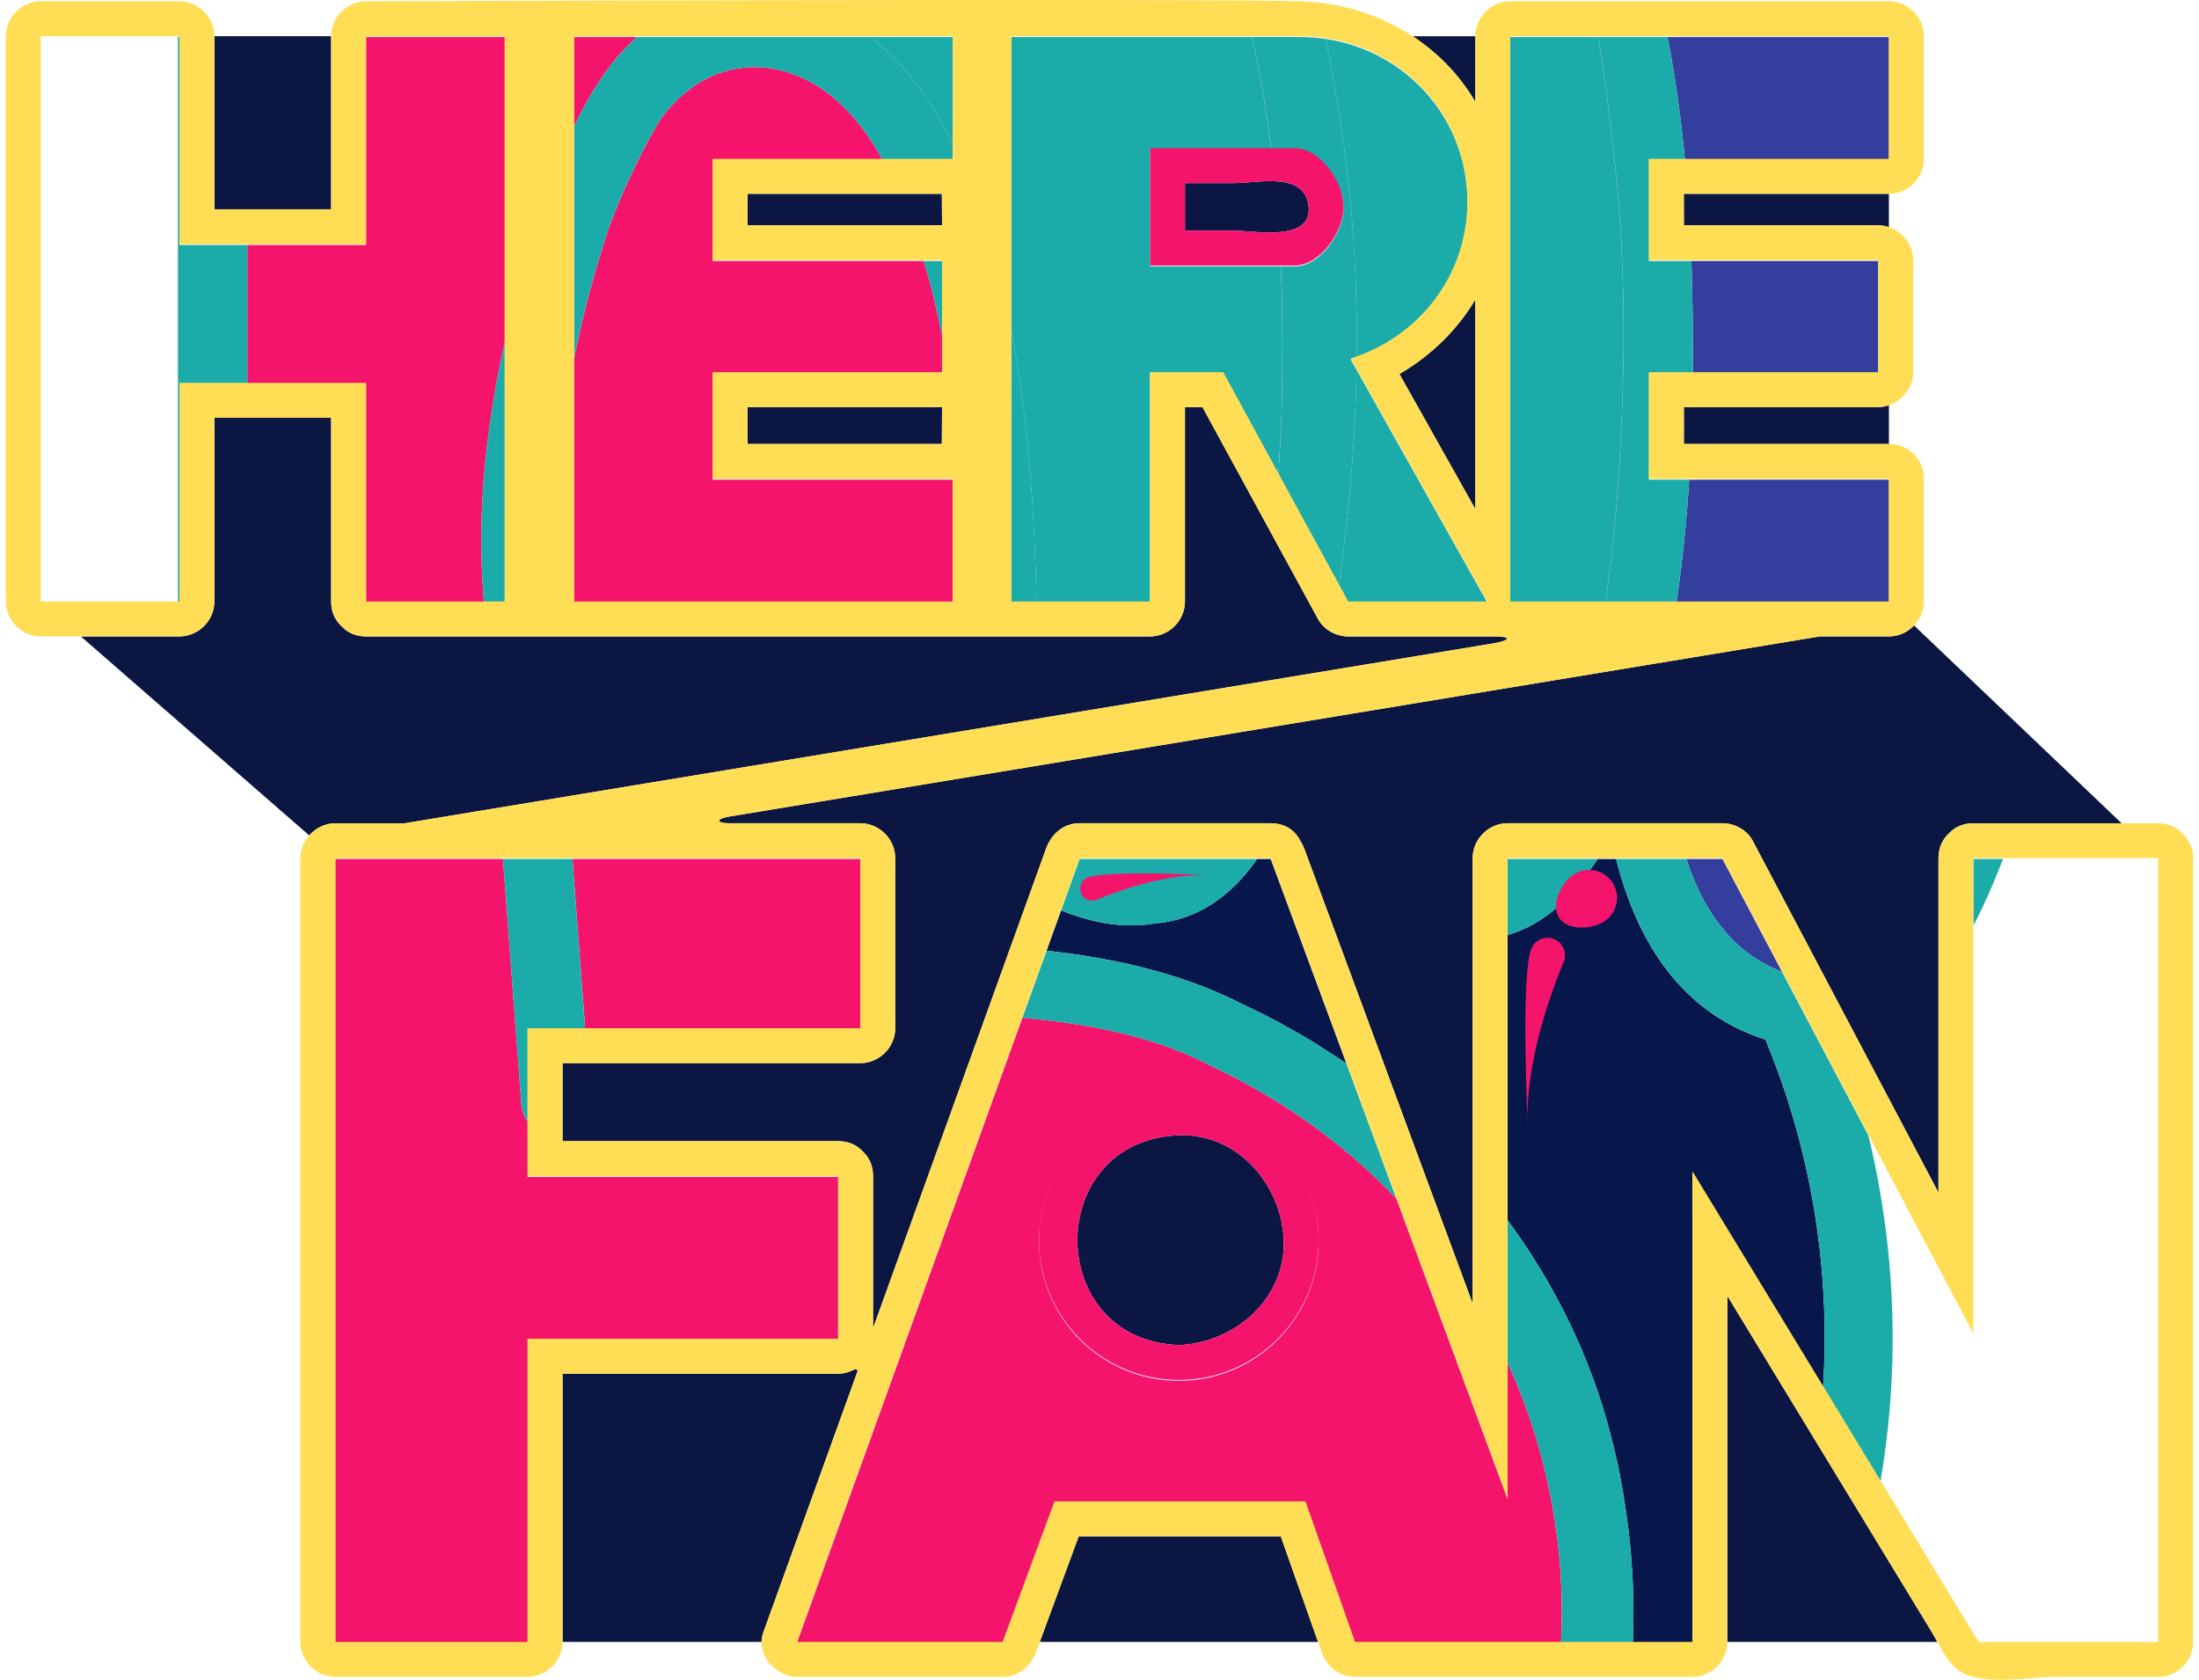 <?xml version="1.0" encoding="utf-8"?>
<!-- Generator: Adobe Illustrator 16.0.0, SVG Export Plug-In . SVG Version: 6.00 Build 0)  -->
<!DOCTYPE svg PUBLIC "-//W3C//DTD SVG 1.1//EN" "http://www.w3.org/Graphics/SVG/1.1/DTD/svg11.dtd">
<svg version="1.1" id="Layer_1" xmlns="http://www.w3.org/2000/svg" xmlns:xlink="http://www.w3.org/1999/xlink" x="0px" y="0px"
	 width="144px" height="110px" viewBox="0 0 144 110" enable-background="new 0 0 144 110" xml:space="preserve">
	<g>
		<g>
			<defs>
				<path id="SVGID_1_" d="M123.694,31.412h-15.715v-6.985h15.018v-7.334h-15.018v-6.635h15.715V2.425H98.899v37.019h24.795V31.412z
					 M75.31,24.427h4.791l8.188,15.017h9.097l-8.938-15.912c4.434-1.402,7.648-5.402,7.648-10.3c0-6.049-4.905-10.807-10.954-10.807
					H66.23v37.019h9.08V24.427z M75.31,9.759h9.483c1.65,0,3.188,2.191,3.188,3.841s-1.538,3.841-3.188,3.841H75.31V9.759z
					 M23.972,39.444h9.081V2.425h-9.081v13.62H11.747V2.425H2.668v37.019h9.079V25.125h12.225V39.444z M129.228,56.251v31.137
					l-16.434-31.137H98.723v41.922L83.21,56.251H70.701l-18.513,51.324H65.66l3.393-9.199h16.434l3.243,9.199h22.098V76.753
					l18.741,30.822h11.764V56.251H129.228z M77.195,90.423c-5.048,0-9.156-4.106-9.156-9.155c0-5.048,4.108-9.155,9.156-9.155
					s9.155,4.107,9.155,9.155C86.351,86.316,82.243,90.423,77.195,90.423z M62.389,31.412H46.672v-6.985H61.69v-7.334H46.672v-6.635
					h15.716V2.425H37.592v37.019h24.797V31.412z M54.885,77.071H34.549v-9.684h21.789V56.251H21.961v51.324h12.588V87.724h20.336
					V77.071z"/>
			</defs>
			<clipPath id="SVGID_2_">
				<use xlink:href="#SVGID_1_"  overflow="visible"/>
			</clipPath>
			<g clip-path="url(#SVGID_2_)">
				<path fill="#1BACAA" d="M50.614-10.399c0.258,3.442,0.525,6.885,0.797,10.323c0.628,0.123,1.235,0.304,1.828,0.528
					c6.066,1.952,9.516,8.378,11.5,14.981c0.216,0.684,0.411,1.362,0.578,2.025c0.059,0.231,0.106,0.466,0.161,0.697
					c0.137,0.563,0.265,1.121,0.385,1.675c0.068,0.312,0.132,0.625,0.196,0.939c0.107,0.538,0.206,1.067,0.298,1.59
					c1.752,9.782,1.649,19.972,1.45,30.011c0.11,0.364,0.277,0.709,0.521,1.039c1.037,0.926,2.264,1.787,3.557,2.291
					c0.12,0.045,0.239,0.092,0.359,0.131c0.047,0.016,0.096,0.029,0.145,0.043c0.175,0.055,0.349,0.105,0.523,0.142
					c0.022,0.006,0.044,0.009,0.066,0.013c0.629,0.131,1.267,0.159,1.879,0.016c3.158-0.749,4.82-3.846,5.774-6.732
					c0.353-1.069,0.67-2.147,0.953-3.237c0.158-1,0.489-2.025,0.638-2.797c0.475-2.473,0.868-4.959,1.109-7.466
					c0.275-2.847,0.474-5.725,0.586-8.612c0.042-1.647,0.058-3.289,0.058-4.92c0-1.218-0.021-2.442-0.055-3.667
					c0-0.018-0.005-0.034-0.007-0.052c-0.108-2.996-0.335-5.982-0.684-8.961c-0.227-1.762-0.503-3.556-0.856-5.348
					c-0.163-0.771-0.337-1.539-0.529-2.3c-0.569-2.224-1.266-4.613-2.185-6.934c-1.503-3.574-3.559-6.861-6.438-9.514
					c-0.475-0.387-0.965-0.743-1.471-1.078c-6.527-4.117-14.934-3.557-21.229,0.579c0.096,1.159,0.193,2.317,0.288,3.476
					C50.849-11.075,50.766-10.708,50.614-10.399z"/>
				<path fill="#1BACAA" d="M87.455,6.114c2.251,12.324,1.576,25.762-0.642,37.302c-0.472,2.456-0.679,3.019,0.528,5.34
					c1.396,2.685,4.585,7.07,7.842,8.014c1.51,0.376,2.956,0.092,4.196-1.256c0.319-0.348,0.616-0.715,0.9-1.097
					c2.296-3.456,3.616-7.596,4.422-11.838c0.138-0.789,0.259-1.574,0.364-2.347c0.102-0.987,0.219-1.932,0.345-2.813
					c0.003-0.024,0.012-0.041,0.017-0.066c0.046-0.411,0.09-0.816,0.131-1.213c0.113-1.081,0.218-2.178,0.316-3.284
					c0.009-0.136,0.02-0.277,0.031-0.414c0.517-7.148,0.634-14.418-0.134-21.557c-0.326-3.057-0.736-6.66-1.465-10.262
					c-0.925-3.696-2.185-7.256-3.882-10.575c-0.152-0.299-0.183-0.418-0.436-0.872c-0.724-1.155-1.377-2.234-2.318-3.148
					c-5.591-5.438-14.16-6.476-21.177-3.681C83.008-11.619,86.068-2.869,87.455,6.114z"/>
				<path fill="#07174B" d="M105.503,54.822c-0.472,0.854-0.997,1.66-1.582,2.408c-1.706,2.383-3.962,4.145-6.988,4.279
					c-3.34,0.148-6.61-1.547-8.896-3.912c-1.22-1.262-2.647-2.947-3.849-4.779c-1.628,3.797-4.122,7.06-8.122,7.61
					c-0.104,0.015-0.209,0.016-0.315,0.027c-1.643,0.282-3.255,0.136-4.789-0.326c-0.043-0.012-0.084-0.024-0.127-0.036
					c-0.055-0.018-0.108-0.036-0.162-0.055c-1.04-0.307-2.038-0.756-2.984-1.342c-0.016,1.16-0.029,2.318-0.036,3.47
					c4.749,0.456,9.594,1.452,13.823,3.652l0.003,0.001c0.748,0.346,1.488,0.715,2.217,1.102c0.182,0.098,0.359,0.207,0.542,0.308
					c0.545,0.298,1.086,0.599,1.616,0.921c0.193,0.116,0.379,0.244,0.568,0.363c0.515,0.322,1.026,0.645,1.526,0.987
					c0.18,0.124,0.354,0.257,0.53,0.383c0.504,0.353,1.002,0.709,1.49,1.083c0.164,0.127,0.321,0.264,0.484,0.392
					c0.49,0.388,0.977,0.776,1.45,1.185c0.153,0.132,0.302,0.273,0.454,0.408c0.471,0.416,0.937,0.834,1.388,1.268
					c0.15,0.145,0.292,0.296,0.44,0.441c0.44,0.437,0.878,0.877,1.301,1.332c0.152,0.16,0.294,0.328,0.444,0.492
					c0.403,0.448,0.807,0.899,1.191,1.363c0.157,0.188,0.306,0.382,0.457,0.572c0.361,0.449,0.722,0.902,1.064,1.365
					c0.164,0.223,0.321,0.451,0.483,0.678c0.312,0.438,0.623,0.879,0.918,1.331c0.177,0.267,0.345,0.542,0.515,0.813
					c0.259,0.417,0.518,0.832,0.764,1.256c0.188,0.325,0.364,0.654,0.543,0.984c0.205,0.38,0.412,0.758,0.603,1.143
					c0.199,0.39,0.383,0.786,0.566,1.182c0.154,0.331,0.309,0.66,0.454,0.996c0.198,0.463,0.385,0.932,0.567,1.401
					c0.105,0.272,0.214,0.546,0.313,0.821c0.195,0.542,0.378,1.09,0.552,1.643c0.062,0.207,0.132,0.412,0.192,0.621
					c0.184,0.625,0.352,1.256,0.506,1.891c0.02,0.083,0.047,0.162,0.065,0.244c0.027,0.111,0.048,0.221,0.073,0.33
					c0.055,0.246,0.126,0.488,0.177,0.736c0.191,0.929,0.358,1.868,0.497,2.811c0.662,4.344,0.735,8.793,0.087,13.138
					c-0.295,2.024-0.741,4.024-1.361,5.978c-0.054,0.168-0.113,0.335-0.175,0.504c-0.398,1.256-0.837,2.496-1.356,3.713
					c-0.19,0.447-0.656,1.164-0.979,1.794c-0.209,0.679-0.341,1.348-0.341,1.992c0,0.051,0,0.101,0,0.151
					c16.138-14.336,21.684-37.657,13.308-57.854C109.618,66.167,106.723,60.862,105.503,54.822z"/>
				<path fill="#343E9D" d="M105.84-9.021c0.019,0.044,0.034,0.09,0.053,0.135c0.138,0.336,0.27,0.673,0.4,1.012
					c0.083,0.216,0.168,0.431,0.248,0.648c0.156,0.421,0.309,0.845,0.452,1.271c0.039,0.111,0.076,0.222,0.115,0.334
					c2.636,7.838,3.529,16.401,3.704,24.52c0.161,7.411-0.039,15.104-1.352,22.498c-0.792,8.062-0.422,20.488,8.415,22.601
					c5.322,1.524,8.328-7.004,9.514-10.742c2.582-8.15,3.462-16.654,3.519-25.175c-0.107-9.612-2.256-19.595-7.678-27.688
					C118.84-6.167,113.224-9.035,105.84-9.021z"/>
				<path fill="#F5146C" d="M84.499,72.7c-0.175-0.113-0.35-0.229-0.526-0.342c-0.346-0.219-0.695-0.432-1.05-0.639
					c-0.333-0.199-0.674-0.391-1.014-0.581c-0.262-0.144-0.521-0.291-0.786-0.432c-0.639-0.335-1.284-0.659-1.942-0.964
					c-0.005-0.002-0.006-0.005-0.011-0.007c-4.157-2.159-9.2-2.917-13.802-3.205c-0.168-0.011-0.333-0.04-0.494-0.081
					c-0.021-0.006-0.04-0.015-0.061-0.02c-0.975-0.273-1.712-1.077-1.717-2.173c0-0.071,0-0.146,0-0.218v-0.006
					c-0.005-7.348-0.011-14.695-0.028-22.041c-0.006-3.319-0.004-6.638-0.167-9.946c-0.002-0.061-0.006-0.123-0.01-0.183
					c-0.037-0.728-0.084-1.455-0.139-2.181c-0.021-0.268-0.047-0.533-0.069-0.801c-0.045-0.502-0.092-1.004-0.147-1.507
					c-0.026-0.227-0.049-0.455-0.076-0.681c-0.189-1.59-0.437-3.175-0.771-4.755c-0.202-0.964-0.422-1.964-0.671-2.977
					c-0.118-0.442-0.236-0.886-0.367-1.326c-0.899-3-2.23-6.771-4.4-9.524c-0.424-0.517-0.881-1.005-1.374-1.456
					c-1.357-1.239-2.944-1.976-4.542-2.198C50.218,4.444,50.1,4.43,49.979,4.42c-0.051-0.006-0.103-0.006-0.155-0.011
					c-0.171-0.01-0.342-0.019-0.517-0.019c-2.535,0.063-4.417,1.336-5.87,3.155c-0.151,0.214-0.297,0.431-0.434,0.667
					c-1.234,2.149-2.276,4.416-3.156,6.758c-0.228,0.703-0.438,1.39-0.635,2.037c-1.792,5.928-2.748,11.979-3.012,18.135
					c-0.033,2.1,0.03,4.186,0.181,6.24c0.766,10.287,1.533,20.575,2.3,30.863c0.219,2.926-4.329,2.904-4.543,0
					c-0.844-11.267-1.694-22.534-2.52-33.804c-0.006-0.083-0.009-0.167-0.013-0.252c-0.009-0.083-0.024-0.164-0.022-0.253
					c0-0.039,0-0.077,0-0.115c-0.315-5.519,0.497-11.531,1.857-17.058c0.502-2.213,1.123-4.394,1.878-6.519
					c1.67-5.235,4.233-11.648,9.247-13.584c0.787-0.306,1.554-0.524,2.297-0.677c-0.18-2.249-0.361-4.496-0.543-6.745
					c-0.108-1.357-0.385-2.709-0.267-4.013c-0.842-11.436-1.623-22.878-2.58-34.372c-0.88-10.535-0.784-22.172-3.922-32.308
					c-2.246-7.261-6.872-14.862-15.438-14.442c-3.535,0.172-5.349,2.328-6.269,5.646c-1.679,6.052-1.665,12.569-1.645,18.802
					c0,0,0,0.005,0,0.008c0,1.891,0,3.784,0,5.676c0,40.644,0,81.29,0,121.933c0,22.096,0,44.191,0,66.287c0,6.927,0,13.855,0,20.785
					c0,2.461-0.644,5.93,0.137,8.336c2.16,6.651,13.504,9.069,19.298,10.273c3.994,0.829,8.055,1.412,12.146,1.762
					c0.062,0,0.117-0.01,0.184-0.005c6.014,0.433,12.021,0.433,18.034,0c0.917-0.076,1.834-0.146,2.745-0.247
					c8.394-0.918,19.761-2.369,26.341-8.322c3.466-3.137,2.68-6.758,2.68-11.062c0-5.037,0-10.074,0-15.111c0-0.729,0-1.457,0-2.186
					c0-0.933,0-1.864,0-2.797c0-0.699,0-1.397,0-2.099c0-0.438,0-0.882,0-1.321c0-1.645,1.367-3.491,2.028-5.053
					c0.105-0.271,0.203-0.547,0.303-0.823C106.052,101.118,99.457,82.527,84.499,72.7z"/>
				<path fill="#1BACAA" d="M68.27,171.979c7.942-0.737,15.862-2.385,23.185-5.529c4.979-2.137,10.576-5.918,10.851-11.857
					c0.351-7.578,0.047-15.234,0.008-22.832c19.24-15.069,26.478-40.303,18.312-63.162c4.553-0.875,7.641-5.664,9.548-9.944
					c4.209-9.443,5.214-20.355,5.28-30.574c-0.121-11.064-2.844-22.271-9.276-31.408c-5.465-7.767-13.265-10.833-22.523-10.15
					c-4.226-6.91-12.63-10.496-20.89-10.262c-3.812,0.109-7.566,1.352-10.868,3.239c-1.708-0.842-3.558-1.502-5.563-1.957
					c-4.082-0.931-8.383-0.526-12.349,0.701c-0.865,0.268-2.51,0.832-4.09,1.604c-0.736-10.023-1.466-20.059-2.304-30.106
					c-0.983-11.796-0.958-24.398-6.345-35.189C37.51-92.925,30.02-97.59,21.616-96.16c-11.282,1.919-9.989,20.793-9.965,28.706v0.006
					c0,31.976,0,63.949,0,95.924c0,40.314,0,80.63,0,120.945c0,3.672-0.417,7.261,1.831,10.451
					c4.045,5.743,12.191,8.174,18.621,9.824c4.438,1.14,8.992,1.883,13.585,2.315C45.688,172.012,62.494,172.686,68.27,171.979
					 M68.27,171.979 M97.672-13.973c0.941,0.915,1.595,1.994,2.318,3.148c0.253,0.454,0.283,0.572,0.436,0.872
					c1.697,3.319,2.957,6.879,3.882,10.575c0.729,3.602,1.139,7.206,1.465,10.262c0.768,7.139,0.65,14.409,0.134,21.557
					c-0.012,0.137-0.022,0.278-0.031,0.414c-0.099,1.106-0.203,2.204-0.316,3.284c-0.041,0.396-0.085,0.802-0.131,1.213
					c-0.005,0.025-0.014,0.042-0.017,0.066c-0.126,0.881-0.243,1.826-0.345,2.813c-0.105,0.772-0.227,1.558-0.364,2.347
					c-0.806,4.242-2.126,8.382-4.422,11.838c-0.284,0.382-0.581,0.749-0.9,1.097c-1.24,1.348-2.687,1.632-4.196,1.256
					c-3.257-0.944-6.446-5.33-7.842-8.014c-1.207-2.321-1-2.884-0.528-5.34c2.218-11.54,2.893-24.978,0.642-37.302
					c-1.387-8.983-4.447-17.732-10.96-23.768C83.512-20.449,92.081-19.411,97.672-13.973z M71.754-15.573
					c0.505,0.335,0.996,0.691,1.471,1.078c2.879,2.653,4.935,5.94,6.438,9.514c0.919,2.32,1.615,4.71,2.185,6.934
					c0.192,0.761,0.366,1.529,0.529,2.3c0.354,1.792,0.63,3.586,0.856,5.348c0.349,2.979,0.575,5.965,0.684,8.961
					c0.002,0.019,0.007,0.034,0.007,0.052c0.033,1.225,0.055,2.449,0.055,3.667c0,1.632-0.016,3.273-0.058,4.92
					c-0.112,2.887-0.311,5.765-0.586,8.612c-0.241,2.507-0.635,4.994-1.109,7.466c-0.148,0.771-0.479,1.797-0.638,2.797
					c-0.283,1.09-0.601,2.168-0.953,3.237c-0.954,2.886-2.616,5.983-5.774,6.732c-0.612,0.144-1.25,0.115-1.879-0.016
					c-0.022-0.004-0.044-0.007-0.066-0.013c-0.175-0.037-0.349-0.087-0.523-0.142c-0.049-0.014-0.098-0.027-0.145-0.043
					c-0.12-0.039-0.24-0.086-0.359-0.131c-1.293-0.504-2.52-1.365-3.557-2.291c-0.245-0.33-0.412-0.675-0.521-1.039
					c0.199-10.039,0.302-20.229-1.45-30.011c-0.092-0.523-0.191-1.053-0.298-1.59c-0.064-0.314-0.128-0.627-0.196-0.939
					c-0.12-0.554-0.248-1.111-0.385-1.675c-0.055-0.231-0.102-0.466-0.161-0.697c-0.167-0.664-0.362-1.341-0.578-2.025
					c-1.984-6.603-5.434-13.029-11.5-14.981c-0.593-0.225-1.199-0.405-1.828-0.528c-0.271-3.438-0.539-6.88-0.797-10.323
					c0.151-0.309,0.235-0.676,0.198-1.119c-0.095-1.159-0.192-2.317-0.288-3.476C56.82-19.129,65.227-19.689,71.754-15.573z
					 M100.092,118.586c-0.1,0.276-0.197,0.552-0.303,0.823c-0.661,1.562-2.028,3.408-2.028,5.053c0,0.439,0,0.883,0,1.321
					c0,0.701,0,1.399,0,2.099c0,0.933,0,1.864,0,2.797c0,0.729,0,1.457,0,2.186c0,5.037,0,10.074,0,15.111
					c0,4.305,0.786,7.926-2.68,11.062c-6.58,5.953-17.947,7.404-26.341,8.322c-0.911,0.101-1.828,0.171-2.745,0.247
					c-6.013,0.433-12.021,0.433-18.034,0c-0.067-0.005-0.122,0.005-0.184,0.005c-4.091-0.35-8.152-0.933-12.146-1.762
					c-5.794-1.204-17.139-3.622-19.298-10.273c-0.78-2.406-0.137-5.875-0.137-8.336c0-6.93,0-13.858,0-20.785
					c0-22.096,0-44.191,0-66.287c0-40.644,0-81.289,0-121.933c0-1.893,0-3.785,0-5.676c0-0.003,0-0.005,0-0.005
					c-0.02-6.236-0.034-12.753,1.645-18.805c0.92-3.318,2.734-5.474,6.269-5.646c8.567-0.42,13.193,7.181,15.438,14.442
					c3.138,10.136,3.042,21.773,3.922,32.308c0.957,11.493,1.738,22.936,2.58,34.372c-0.118,1.304,0.159,2.655,0.267,4.013
					c0.182,2.249,0.364,4.496,0.543,6.745c-0.744,0.153-1.51,0.372-2.297,0.677c-5.014,1.936-7.577,8.349-9.247,13.584
					c-0.756,2.125-1.376,4.306-1.878,6.519c-1.36,5.527-2.172,11.539-1.857,17.058c0,0.038,0,0.077,0,0.115
					c-0.002,0.089,0.014,0.169,0.022,0.253c0.004,0.084,0.007,0.169,0.013,0.252c0.826,11.271,1.676,22.538,2.52,33.804
					c0.215,2.904,4.762,2.926,4.543,0c-0.767-10.288-1.535-20.576-2.3-30.863c-0.151-2.054-0.214-4.14-0.181-6.24
					c0.264-6.157,1.219-12.208,3.012-18.135c0.197-0.647,0.408-1.334,0.635-2.037c0.879-2.342,1.921-4.608,3.156-6.758
					c0.137-0.236,0.283-0.454,0.434-0.667c1.453-1.819,3.335-3.092,5.87-3.155c0.175,0,0.346,0.009,0.517,0.019
					c0.052,0.005,0.104,0.005,0.155,0.011c0.122,0.009,0.239,0.023,0.357,0.039c1.598,0.222,3.185,0.958,4.542,2.198
					c0.493,0.451,0.95,0.939,1.374,1.456c2.17,2.752,3.501,6.523,4.4,9.524c0.13,0.44,0.249,0.884,0.367,1.326
					c0.25,1.012,0.469,2.012,0.671,2.977c0.333,1.58,0.581,3.166,0.771,4.755c0.026,0.226,0.05,0.454,0.076,0.681
					c0.055,0.502,0.102,1.004,0.147,1.507c0.021,0.268,0.047,0.533,0.069,0.801c0.055,0.726,0.102,1.453,0.139,2.181
					c0.004,0.061,0.008,0.123,0.01,0.183c0.163,3.308,0.161,6.626,0.167,9.946c0.018,7.346,0.023,14.693,0.028,22.041v0.006
					c0,0.072,0,0.146,0,0.218c0.005,1.096,0.742,1.899,1.717,2.173c0.021,0.005,0.041,0.014,0.061,0.02
					c0.16,0.041,0.326,0.07,0.494,0.081c4.602,0.288,9.645,1.046,13.802,3.205c0.005,0.002,0.006,0.005,0.011,0.007
					c0.658,0.305,1.304,0.629,1.942,0.964c0.266,0.141,0.524,0.288,0.786,0.432c0.34,0.19,0.681,0.382,1.014,0.581
					c0.354,0.207,0.704,0.42,1.05,0.639c0.177,0.112,0.352,0.229,0.526,0.342C99.457,82.527,106.052,101.118,100.092,118.586z
					 M102.306,125.935c0-0.051,0-0.101,0-0.151c0-0.645,0.132-1.313,0.341-1.992c0.323-0.63,0.789-1.347,0.979-1.794
					c0.52-1.217,0.958-2.457,1.356-3.713c0.062-0.169,0.121-0.336,0.175-0.504c0.62-1.953,1.066-3.953,1.361-5.978
					c0.648-4.345,0.575-8.794-0.087-13.138c-0.139-0.942-0.306-1.882-0.497-2.811c-0.051-0.248-0.122-0.49-0.177-0.736
					c-0.025-0.109-0.046-0.219-0.073-0.33c-0.019-0.082-0.046-0.161-0.065-0.244c-0.154-0.635-0.322-1.266-0.506-1.891
					c-0.061-0.209-0.13-0.414-0.192-0.621c-0.174-0.553-0.356-1.101-0.552-1.643c-0.1-0.275-0.208-0.549-0.313-0.821
					c-0.183-0.47-0.369-0.938-0.567-1.401c-0.146-0.336-0.3-0.665-0.454-0.996c-0.184-0.396-0.367-0.792-0.566-1.182
					c-0.19-0.385-0.397-0.763-0.603-1.143c-0.179-0.33-0.354-0.659-0.543-0.984c-0.246-0.424-0.505-0.839-0.764-1.256
					c-0.17-0.271-0.338-0.547-0.515-0.813c-0.295-0.452-0.606-0.894-0.918-1.331c-0.162-0.227-0.319-0.455-0.483-0.678
					c-0.343-0.463-0.703-0.916-1.064-1.365c-0.151-0.19-0.3-0.385-0.457-0.572c-0.385-0.464-0.788-0.915-1.191-1.363
					c-0.15-0.164-0.292-0.332-0.444-0.492c-0.423-0.455-0.86-0.896-1.301-1.332c-0.148-0.146-0.29-0.297-0.44-0.441
					c-0.451-0.434-0.917-0.852-1.388-1.268c-0.152-0.135-0.301-0.276-0.454-0.408c-0.474-0.408-0.96-0.797-1.45-1.185
					c-0.163-0.128-0.32-0.265-0.484-0.392c-0.488-0.374-0.986-0.73-1.49-1.083c-0.176-0.126-0.351-0.259-0.53-0.383
					c-0.5-0.343-1.012-0.665-1.526-0.987c-0.189-0.119-0.375-0.247-0.568-0.363c-0.53-0.322-1.071-0.623-1.616-0.921
					c-0.183-0.101-0.36-0.21-0.542-0.308c-0.729-0.387-1.469-0.756-2.217-1.102l-0.003-0.001c-4.229-2.2-9.074-3.196-13.823-3.652
					c0.007-1.151,0.021-2.31,0.036-3.47c0.946,0.586,1.944,1.035,2.984,1.342c0.054,0.019,0.107,0.037,0.162,0.055
					c0.043,0.012,0.084,0.024,0.127,0.036c1.534,0.462,3.146,0.608,4.789,0.326c0.106-0.012,0.212-0.013,0.315-0.027
					c4-0.55,6.494-3.812,8.122-7.61c1.201,1.832,2.629,3.517,3.849,4.779c2.285,2.365,5.556,4.061,8.896,3.912
					c3.026-0.135,5.282-1.896,6.988-4.279c0.585-0.748,1.11-1.554,1.582-2.408c1.22,6.041,4.115,11.345,10.11,13.259
					C123.989,88.277,118.443,111.599,102.306,125.935z M127.39,53.255c-1.186,3.738-4.191,12.266-9.514,10.742
					c-8.837-2.113-9.207-14.539-8.415-22.601c1.312-7.394,1.513-15.086,1.352-22.498c-0.175-8.119-1.068-16.682-3.704-24.52
					c-0.039-0.112-0.076-0.223-0.115-0.334c-0.144-0.426-0.296-0.85-0.452-1.271c-0.08-0.217-0.165-0.432-0.248-0.648
					c-0.131-0.338-0.263-0.675-0.4-1.012c-0.019-0.045-0.034-0.09-0.053-0.135c7.384-0.013,13,2.855,17.391,9.414
					c5.422,8.093,7.57,18.076,7.678,27.688C130.852,36.602,129.972,45.105,127.39,53.255z"/>
			</g>
		</g>
		<g>
			<path fill="#0B1742" d="M49.98,106.913c2.055-5.697,4.11-11.395,6.167-17.091c0.043-0.12-0.091-0.202-0.211-0.138
				c-0.315,0.171-0.672,0.271-1.051,0.271c-6.017,0-12.033,0-18.049,0c0,5.855,0,11.709,0,17.565h13.036
				C49.876,107.32,49.908,107.116,49.98,106.913z"/>
			<path fill="#0B1742" d="M21.961,53.912c1.512,0,3.024,0,4.538,0c7.642-1.264,15.285-2.526,22.927-3.789
				c16.114-2.662,32.227-5.324,48.342-7.986c0.93-0.152,1.489-0.459-0.015-0.459c-2.959,0-7.452,0-9.464,0
				c-0.785,0-1.591-0.433-1.974-1.133c-2.525-4.628-5.049-9.257-7.572-13.885c-0.382,0-0.765,0-1.147,0c0,4.244,0,8.487,0,12.731
				c0,1.246-1.039,2.287-2.286,2.287c-3.027,0-48.312,0-51.337,0c-0.674,0-1.186-0.246-1.552-0.614
				c-0.022-0.018-0.042-0.039-0.063-0.06c-0.02-0.021-0.041-0.041-0.059-0.063c-0.369-0.364-0.614-0.878-0.614-1.55
				c0-4.011,0-8.021,0-12.032c-2.549,0-5.099,0-7.648,0c0,4.011,0,8.021,0,12.032c0,1.246-1.041,2.287-2.288,2.287
				c-2.152,0-4.303,0-6.454,0L20.25,54.708C20.671,54.226,21.282,53.912,21.961,53.912z"/>
			<path fill="#0B1742" d="M70.638,100.608c-0.85,2.305-1.699,4.609-2.549,6.913h18.22c-0.812-2.304-1.624-4.608-2.438-6.913
				C79.461,100.608,75.05,100.608,70.638,100.608z"/>
			<path fill="#0B1742" d="M123.12,101.317c-3.335-5.485-6.671-10.971-10.006-16.456c0,7.554,0,15.106,0,22.66h13.748
				c-0.139-0.254-0.271-0.496-0.399-0.708C125.349,104.981,124.233,103.149,123.12,101.317z"/>
			<path fill="#0B1742" d="M123.693,41.677c-1.513,0-3.024,0-4.537,0c-7.642,1.262-15.286,2.524-22.928,3.787
				c-16.156,2.669-32.313,5.339-48.469,8.008c-0.886,0.146-0.886,0.439-0.001,0.439c2.858,0,5.718,0,8.579,0
				c1.246,0,2.286,1.04,2.286,2.286c0,3.712,0,7.424,0,11.136c0,1.246-1.04,2.287-2.286,2.287c-6.5,0-13.001,0-19.501,0
				c0,1.703,0,3.407,0,5.109c6.016,0,12.032,0,18.049,0c0.673,0,1.186,0.246,1.551,0.613c0.022,0.02,0.042,0.041,0.063,0.061
				c0.021,0.021,0.042,0.04,0.06,0.062c0.367,0.367,0.612,0.879,0.612,1.551c0,3.321,0,6.642,0,9.963
				c3.774-10.464,7.548-20.927,11.323-31.39c0.35-0.967,1.128-1.678,2.206-1.678c4.169,0,8.339,0,12.509,0
				c0.975,0,1.621,0.503,1.951,1.172c0.098,0.15,0.185,0.318,0.255,0.506c3.674,9.927,7.347,19.855,11.021,29.783
				c0-9.725,0-19.449,0-29.175c0-1.246,1.039-2.286,2.286-2.286c4.691,0,9.382,0,14.071,0c0.778,0,1.603,0.428,1.974,1.133
				c4.058,7.685,8.115,15.374,12.173,23.06c0-7.301,0-14.604,0-21.907c0-0.672,0.245-1.184,0.613-1.551
				c0.017-0.021,0.04-0.041,0.059-0.062c0.021-0.02,0.041-0.041,0.064-0.061c0.364-0.367,0.878-0.611,1.55-0.611
				c3.235,0,6.471,0,9.706,0L125.34,40.958C124.922,41.397,124.337,41.677,123.693,41.677z"/>
			<path fill="#0B1742" d="M21.684,13.704c0-3.778,0-7.556,0-11.333h-7.648c0,3.777,0,7.555,0,11.333
				C16.585,13.704,19.135,13.704,21.684,13.704z"/>
			<path fill="#0B1742" d="M110.266,26.659c0,0.804,0,1.608,0,2.412c4.477,0,8.952,0,13.428,0v-2.536
				c-0.221,0.074-0.453,0.124-0.696,0.124C118.754,26.659,114.51,26.659,110.266,26.659z"/>
			<path fill="#0B1742" d="M110.266,14.752c4.244,0,8.488,0,12.731,0c0.243,0,0.476,0.05,0.696,0.124V12.69
				c-4.476,0-8.951,0-13.428,0C110.266,13.377,110.266,14.064,110.266,14.752z"/>
			<path fill="#0B1742" d="M96.612,6.679c0-1.437,0-2.872,0-4.307h-4.109C94.178,3.47,95.592,4.93,96.612,6.679z"/>
			<path fill="#0B1742" d="M61.677,29.071l0.012-2.412c0,0-8.486,0-12.73,0c0,0.804,0,1.608,0,2.412
				C53.435,29.071,61.677,29.071,61.677,29.071z"/>
			<path fill="#0B1742" d="M48.959,14.752c4.244,0,12.73,0,12.73,0l-0.012-2.062c0,0-8.242,0-12.718,0
				C48.959,13.377,48.959,14.064,48.959,14.752z"/>
			<path fill="#0B1742" d="M77.195,74.345c-8.857,0.326-8.857,13.411,0,13.737c3.633-0.134,7.009-3.023,6.867-6.868
				C83.929,77.579,81.041,74.204,77.195,74.345z"/>
			<path fill="#0B1742" d="M85.694,13.546c-0.229-2.35-3.25-1.555-4.909-1.555c-1.063,0-2.126,0-3.189,0c0,1.037,0,2.073,0,3.11
				c1.063,0,2.126,0,3.189,0C82.042,15.101,85.921,15.877,85.694,13.546z"/>
			<path fill="#0B1742" d="M91.641,24.491c1.657,2.951,3.314,5.901,4.972,8.853c0-4.578,0-9.156,0-13.733
				C95.432,21.603,93.715,23.282,91.641,24.491z"/>
			<path fill="#F5146C" d="M87.981,13.546c0-1.65-1.539-3.841-3.188-3.841H75.31v7.683h9.484
				C86.442,17.387,87.981,15.196,87.981,13.546z M80.785,15.101c-1.063,0-2.126,0-3.189,0c0-1.037,0-2.073,0-3.11
				c1.063,0,2.126,0,3.189,0c1.659,0,4.68-0.795,4.909,1.555C85.921,15.877,82.042,15.101,80.785,15.101z"/>
			<path fill="#FFDE55" d="M141.331,53.912c-0.8,0-1.6,0-2.398,0c-3.235,0-6.471,0-9.706,0c-0.672,0-1.186,0.244-1.55,0.611
				c-0.023,0.02-0.043,0.041-0.064,0.061c-0.019,0.021-0.042,0.041-0.059,0.062c-0.368,0.367-0.613,0.879-0.613,1.551
				c0,7.303,0,14.606,0,21.907c-4.058-7.687-8.115-15.375-12.173-23.06c-0.371-0.705-1.195-1.133-1.974-1.133
				c-4.689,0-9.38,0-14.071,0c-1.247,0-2.286,1.04-2.286,2.286c0,9.726,0,19.45,0,29.175c-3.674-9.928-7.347-19.855-11.021-29.783
				c-0.07-0.188-0.157-0.355-0.255-0.506c-0.33-0.669-0.977-1.172-1.951-1.172c-4.17,0-8.34,0-12.509,0
				c-1.078,0-1.856,0.711-2.206,1.678c-3.774,10.463-7.548,20.926-11.323,31.39c0-3.321,0-6.642,0-9.963
				c0-0.672-0.245-1.184-0.612-1.551c-0.019-0.022-0.039-0.041-0.06-0.062c-0.021-0.02-0.041-0.041-0.063-0.061
				c-0.365-0.367-0.877-0.613-1.551-0.613c-6.017,0-12.033,0-18.049,0c0-1.702,0-3.406,0-5.109c6.5,0,13.001,0,19.501,0
				c1.246,0,2.286-1.041,2.286-2.287c0-3.712,0-7.424,0-11.136c0-1.246-1.04-2.286-2.286-2.286c-2.861,0-5.721,0-8.579,0
				c-0.885,0-0.885-0.293,0.001-0.439c16.156-2.669,32.312-5.339,48.469-8.008c7.642-1.263,15.286-2.525,22.928-3.787
				c1.513,0,3.024,0,4.537,0c0.644,0,1.229-0.28,1.646-0.719c0.394-0.412,0.642-0.965,0.642-1.568c0-2.678,0-5.356,0-8.033
				c0-0.672-0.245-1.184-0.613-1.551c-0.019-0.022-0.04-0.042-0.06-0.064c-0.021-0.019-0.042-0.04-0.064-0.059
				c-0.366-0.368-0.876-0.612-1.551-0.612c-4.476,0-8.951,0-13.428,0c0-0.804,0-1.608,0-2.412c4.244,0,8.488,0,12.731,0
				c0.243,0,0.476-0.05,0.696-0.124c0.913-0.302,1.59-1.16,1.59-2.163c0-2.445,0-4.889,0-7.334c0-1.002-0.677-1.86-1.59-2.162
				c-0.221-0.074-0.453-0.124-0.696-0.124c-4.243,0-8.487,0-12.731,0c0-0.688,0-1.375,0-2.062c4.477,0,8.952,0,13.428,0
				c1.247,0,2.288-1.041,2.288-2.287c0-2.678,0-5.356,0-8.032c0-1.247-1.041-2.287-2.288-2.287c-8.264,0-16.53,0-24.794,0
				c-1.248,0-2.287,1.04-2.287,2.287c0,1.436,0,2.871,0,4.307c-1.021-1.749-2.435-3.208-4.109-4.307
				c-2.122-1.392-4.663-2.206-7.36-2.287c-6.289-0.189-61.17,0-61.17,0c-1.248,0-2.289,1.04-2.289,2.287c0,3.777,0,7.555,0,11.333
				c-2.549,0-5.099,0-7.648,0c0-3.778,0-7.556,0-11.333c0-1.247-1.041-2.287-2.288-2.287c-3.026,0-6.053,0-9.08,0
				c-1.247,0-2.287,1.04-2.287,2.287c0,12.339,0,24.678,0,37.019c0,1.246,1.04,2.287,2.287,2.287c0.875,0,1.75,0,2.625,0
				c2.151,0,4.302,0,6.454,0c1.247,0,2.288-1.041,2.288-2.287c0-4.011,0-8.021,0-12.032c2.549,0,5.099,0,7.648,0
				c0,4.011,0,8.021,0,12.032c0,0.672,0.246,1.186,0.614,1.55c0.018,0.022,0.04,0.043,0.059,0.063
				c0.021,0.021,0.041,0.042,0.063,0.06c0.367,0.368,0.878,0.614,1.552,0.614c3.024,0,48.31,0,51.337,0
				c1.247,0,2.286-1.041,2.286-2.287c0-4.244,0-8.487,0-12.731c0.383,0,0.766,0,1.147,0c2.523,4.628,5.047,9.257,7.572,13.885
				c0.383,0.7,1.188,1.133,1.974,1.133c2.012,0,6.505,0,9.464,0c1.504,0,0.944,0.307,0.015,0.459
				c-16.115,2.662-32.229,5.324-48.342,7.986c-7.642,1.263-15.285,2.525-22.927,3.789c-1.513,0-3.025,0-4.538,0
				c-0.679,0-1.29,0.314-1.711,0.797c-0.354,0.402-0.576,0.922-0.576,1.489c0,17.108,0,34.216,0,51.324
				c0,1.246,1.041,2.286,2.288,2.286c4.196,0,8.393,0,12.589,0c1.246,0,2.287-1.04,2.287-2.286c0-5.856,0-11.71,0-17.565
				c6.016,0,12.032,0,18.049,0c0.379,0,0.736-0.101,1.051-0.271c0.12-0.064,0.254,0.018,0.211,0.138
				c-2.057,5.696-4.112,11.394-6.167,17.091c-0.073,0.203-0.104,0.407-0.108,0.608c-0.02,1.202,1.115,2.286,2.314,2.286
				c4.491,0,8.982,0,13.474,0c1.083,0,1.848-0.713,2.204-1.679c0.075-0.202,0.149-0.405,0.225-0.607
				c0.85-2.304,1.699-4.608,2.549-6.913c4.412,0,8.823,0,13.234,0c0.813,2.305,1.625,4.609,2.438,6.913
				c0.072,0.202,0.143,0.405,0.215,0.607c0.341,0.969,1.132,1.679,2.205,1.679c3.331,0,6.662,0,9.993,0c1.16,0,2.319,0,3.479,0
				c2.875,0,5.751,0,8.625,0c1.246,0,2.287-1.04,2.287-2.286c0-7.554,0-15.106,0-22.66c3.335,5.485,6.671,10.971,10.006,16.456
				c1.113,1.832,2.229,3.664,3.343,5.496c0.128,0.212,0.261,0.454,0.399,0.708c0.412,0.749,0.893,1.587,1.551,1.974
				c1.552,0.908,4.604,0.312,6.282,0.312c2.213,0,4.423,0,6.636,0c1.247,0,2.287-1.04,2.287-2.286c0-17.108,0-34.216,0-51.324
				C143.618,54.952,142.578,53.912,141.331,53.912z M123.693,2.372v8.032h-15.714v6.635h15.018v7.334h-15.018v6.984h15.714v8.033
				H98.899V2.372H123.693z M33.052,39.39h-9.08V25.072H11.748V39.39h-9.08V2.372h9.08v13.62h12.225V2.372h9.08V39.39z M62.387,10.403
				H46.672v6.635h15.017v7.334H46.672v6.984h15.714v8.033H37.592V2.372h24.795V10.403z M61.689,14.752c0,0-8.486,0-12.73,0
				c0-0.688,0-1.375,0-2.062c4.476,0,12.718,0,12.718,0L61.689,14.752z M61.689,26.659l-0.012,2.412c0,0-8.242,0-12.718,0
				c0-0.804,0-1.608,0-2.412C53.203,26.659,61.689,26.659,61.689,26.659z M88.289,39.39l-8.188-15.017H75.31V39.39h-9.08V2.372
				h10.298h8.614c6.049,0,10.954,4.757,10.954,10.807c0,4.898-3.216,8.897-7.648,10.299l8.937,15.912H88.289z M96.612,19.61
				c0,4.578,0,9.155,0,13.733c-1.657-2.952-3.314-5.902-4.972-8.853C93.715,23.282,95.432,21.603,96.612,19.61z M54.885,87.669H34.55
				v19.853H21.961V56.197h14.64h19.737v11.136H34.55v9.684h20.335V87.669z M141.331,107.521h-11.763L110.827,76.7v30.821h-8.625
				h-3.479h-9.993l-3.243-9.2H69.052l-3.392,9.2H52.187l18.514-51.324H83.21l15.513,41.922V56.197h14.071l16.433,31.136V56.197
				h12.104V107.521z"/>
			<path fill="#F5146C" d="M77.195,72.06c-5.048,0-9.156,4.105-9.156,9.154c0,5.048,4.108,9.155,9.156,9.155s9.155-4.107,9.155-9.155
				C86.351,76.165,82.243,72.06,77.195,72.06z M77.195,88.082c-8.857-0.326-8.857-13.411,0-13.737
				c3.846-0.141,6.733,3.234,6.867,6.869C84.204,85.059,80.828,87.948,77.195,88.082z"/>
			<path fill="#F5146C" d="M102.103,60.114c0.564,0.84,2.139,0.771,2.979,0.205c0.841-0.565,1.062-1.705,0.497-2.545
				s-1.705-1.062-2.545-0.497C102.194,57.843,101.537,59.274,102.103,60.114z"/>
			<path fill="#F5146C" d="M102.404,62.97c0.23-0.589-0.061-1.252-0.649-1.481s-1.251,0.062-1.48,0.649
				c-0.603,1.545-0.347,8.795-0.247,11.207C99.951,68.661,102.186,63.534,102.404,62.97z"/>
			<path fill="#F5146C" d="M100.027,73.345c0.002,0.189,0.009,0.379,0.02,0.567C100.073,74.367,100.057,74.076,100.027,73.345z"/>
			<path fill="#F5146C" d="M25.136,60.114c0.564,0.84,2.138,0.771,2.979,0.205c0.84-0.565,1.062-1.705,0.496-2.545
				c-0.565-0.84-1.703-1.062-2.545-0.497C25.226,57.843,24.569,59.274,25.136,60.114z"/>
			<path fill="#F5146C" d="M25.437,62.97c0.231-0.589-0.061-1.252-0.649-1.481c-0.589-0.229-1.252,0.062-1.48,0.649
				c-0.603,1.545-0.347,8.795-0.248,11.207C22.983,68.661,25.217,63.534,25.437,62.97z"/>
			<path fill="#F5146C" d="M23.08,73.912c0.027,0.455,0.01,0.164-0.02-0.567C23.063,73.534,23.068,73.724,23.08,73.912z"/>
			<path fill="#F5146C" d="M71.8,58.929c0.398-0.155,4.087-1.76,7.367-1.626c-1.357-0.059-6.82-0.274-7.938,0.161
				c-0.404,0.158-0.604,0.613-0.446,1.019C70.94,58.886,71.396,59.087,71.8,58.929z"/>
			<path fill="#F5146C" d="M79.325,57.308c-0.053-0.004-0.106-0.002-0.158-0.005C79.491,57.317,79.584,57.321,79.325,57.308z"/>
		</g>
	</g>
</svg>